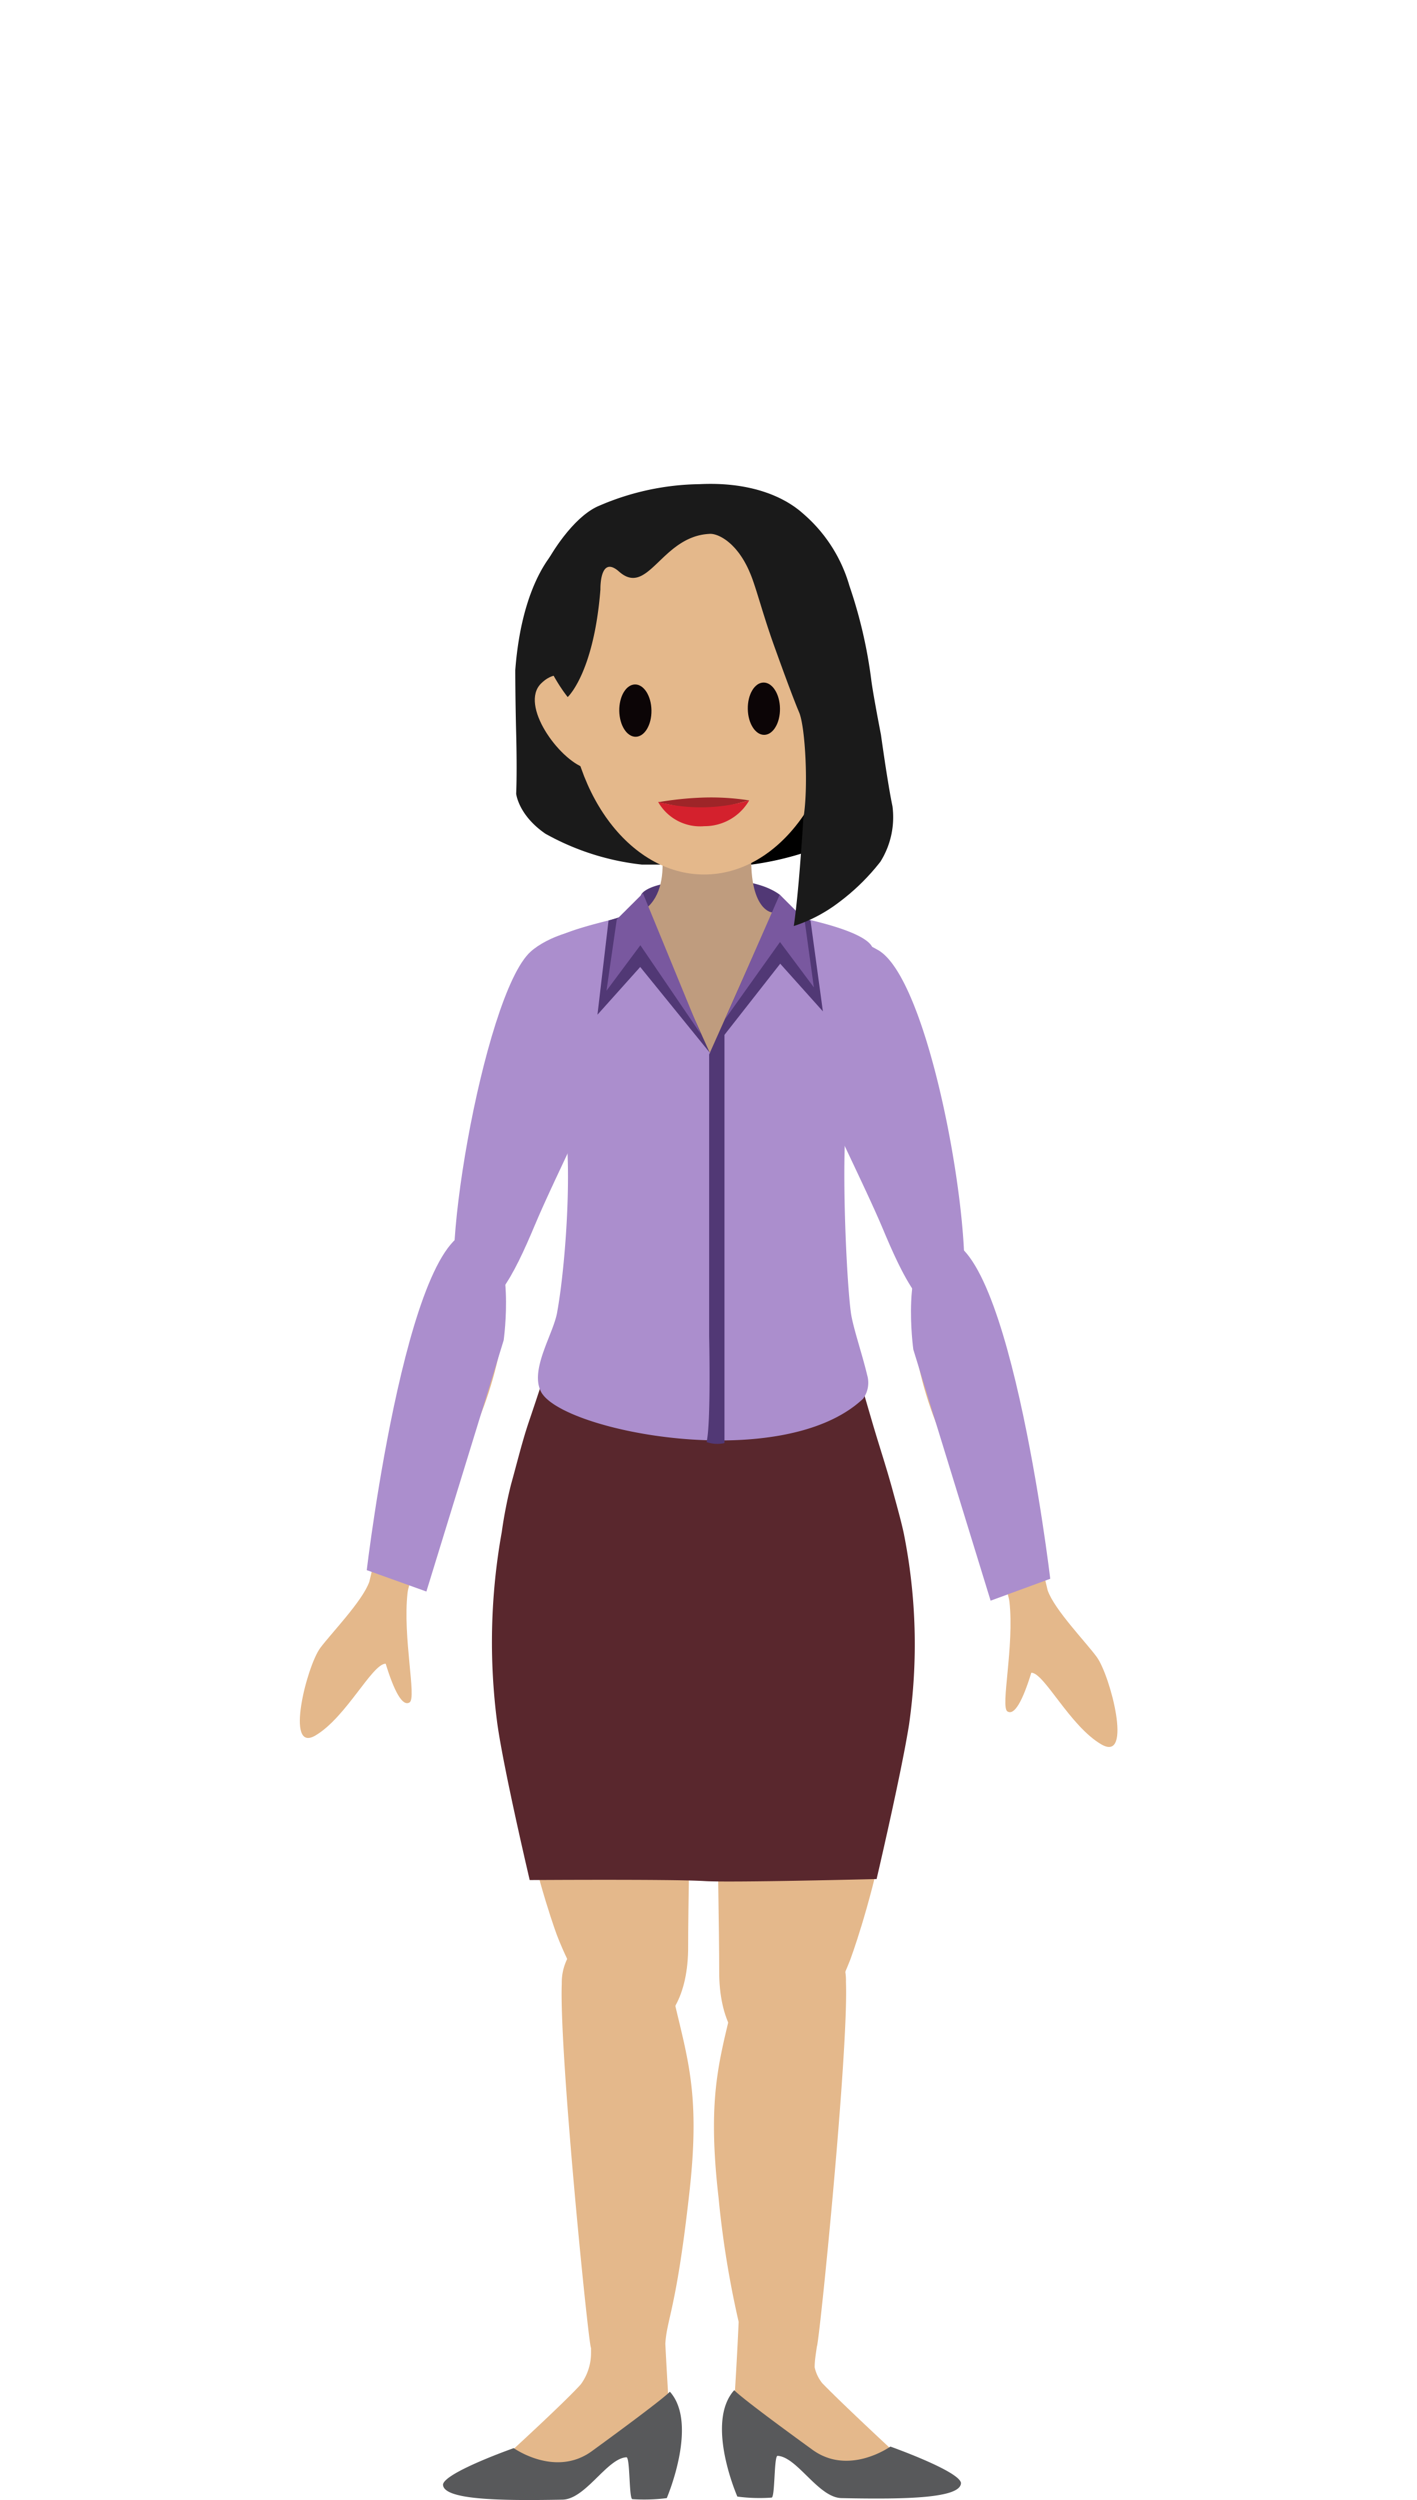 <svg xmlns="http://www.w3.org/2000/svg" width="110" height="194" viewBox="0 0 110 194"><title>landian-11</title><g id="landians"><path d="M57.49,67.19a23.65,23.65,0,0,0,7.09-1.83,7.73,7.73,0,0,0-.1-6l-4.56.44S51,63.79,57.49,67.19Z"/><path d="M68.12,73.7c4.58,2.46,8.34,27,6.07,28.07s-4-2.47-5.65-6.4-5.48-11.32-6.32-14.29c-.79-2.77.15-9.15,2.75-8.59A11,11,0,0,1,68.12,73.7Z" fill="#ab8ecd"/><path d="M41.2,73.84c-3.71,3.32-7.58,26.52-5.31,27.58s4-2.47,5.65-6.4S47,83.7,47.86,80.73c.66-2.33.88-7.27-1.18-8.36C45.37,71.68,42.48,72.69,41.2,73.84Z" fill="#ab8ecd"/><path d="M66,152.08s5.88-15.58,3.39-29.71-14.12-4.58-13.91,7.27.36,21.2.35,23.28C55.78,160.61,61.86,162.69,66,152.08Z" fill="#e4b88b"/><path d="M72.32,192.92l-.81-.73a.65.65,0,0,0-.28-.26c-2-1.8-6-5.55-7.4-7a3,3,0,0,1-.59-1.23c0-.57.11-1.13.17-1.6.18-.17,2.47-22.93,2.26-28.3a4.15,4.15,0,0,0-8.24-.82c-1.24,6.19-2.69,8.46-1.65,17.55a75.14,75.14,0,0,0,1.56,9.64c-.17,4-.54,9.26-.54,9.26l.14,0c-.35.7-.13.8,2.84.65l2.36.53a6,6,0,0,0,2.5,1.6c3.86,1,6.54,1.39,6.93.53Z" fill="#e4b88b"/><path d="M57,185.47s.13.32,6.06,4.62c2.83,2.07,6.06-.24,6.06-.24s5.33,1.89,5.48,2.82c0,1.18-4.15,1.29-9.24,1.18-1.82,0-3.47-3.21-5-3.28-.28,0-.19,3.22-.46,3.24a13,13,0,0,1-2.66-.08S54.72,188,57,185.47Z" fill="#58595b"/><path d="M43.25,150.21s-5.88-15.58-3.39-29.72,14.11-4.57,13.91,7.28S53.41,149,53.42,151C53.47,158.73,47.4,160.81,43.25,150.21Z" fill="#e4b88b"/><path d="M51.86,153.08a4.16,4.16,0,0,0-8.25.83c-.21,5.37,2.08,28.12,2.27,28.29,0,.13,0,.27,0,.4a4.11,4.11,0,0,1-.8,2.43c-1.32,1.45-5.29,5.09-7.29,6.92-1,.21-2,.37-2.07.84,0,1.16,2.37,1,7.42.91,1.51,0,3-2.13,4.52-3.16l4.45-1s-.28-4-.46-7.66c.1-1.88.83-2.63,1.81-11.25C54.54,161.55,53.1,159.28,51.86,153.08Z" fill="#e4b88b"/><path d="M52,185.59s-.14.31-6.06,4.62c-2.84,2.06-6.06-.24-6.06-.24s-5.34,1.88-5.49,2.82c0,1.17,4.16,1.28,9.24,1.18,1.82,0,3.48-3.21,5-3.29.29,0,.19,3.22.46,3.25a14,14,0,0,0,2.67-.08S54.24,188.08,52,185.59Z" fill="#58595b"/><path d="M60.55,69.44C58.62,68,55.1,68.29,55.1,68.29c-5,0-5.33,1.15-5.33,1.15s-2.38,5.39,2.06,5.39a10.46,10.46,0,0,0,7.24-.39l1.66-3Z" fill="#513875"/><path d="M50.92,63.88s1.82,5.45-1.37,7c-.09,0-1.37.53-1.34,1.42.15,5.53,3.7,24.59,6.53,24.77,2.12.14,5.44-18.45,6.72-25.35.13-.67-.33-.74-1.59-.93,0,0-2.1-.29-1.42-6.24C58.74,62.08,50.92,63.88,50.92,63.88Z" fill="#bf9c7e"/><path d="M44.43,99.78s-1.25,4.28-3.4,10.62c-.5,1.49-.88,3.07-1.37,4.83a35.35,35.35,0,0,0-.71,3.66,48.24,48.24,0,0,0-.35,14.82c.5,3.61,2.52,12.18,2.52,12.18s11-.08,13.59.08c1.92.13,13.34-.16,13.34-.16s1.93-8.24,2.52-12a43.78,43.78,0,0,0-.42-14.87c-.2-.94-.65-2.54-.92-3.53-.5-1.8-1-3.28-1.52-5.06-1.67-5.7-3-10.44-3-10.44Z" fill="#59272d"/><path d="M49.5,70.91s-6.36,1.31-6.57,2.14c-.2,2.49-1.52,7.33.41,11.88,1.34,3.17.62,13-.08,16.85C43,103.46,41.1,106.26,42,108c1.61,3.09,18.77,6.41,25,.54a2.11,2.11,0,0,0,.31-1.86c-.35-1.5-1.06-3.58-1.24-4.71-.38-2.47-1-15.46.08-17.6,1.59-3,2.09-10.2,1.49-11-1-1.45-7.09-2.46-7.09-2.46L55.1,81.69Z" fill="#ab8ecd"/><polygon points="46.89 77.33 49.58 74.89 55.1 81.69 51.09 72.84 49.97 72.45 46.89 77.33" fill="#513875"/><polygon points="47.24 71.43 46.38 78.74 50 74.7 48.2 71.14 47.24 71.43" fill="#513875"/><polygon points="54.39 80.22 49.71 73.35 47.08 76.88 47.88 71.34 49.91 69.32 54.39 80.22" fill="#79589f"/><polygon points="63.37 77.07 60.68 74.64 55.05 81.82 59.17 72.59 60.29 72.2 63.37 77.07" fill="#513875"/><polygon points="62.92 71.43 63.88 78.48 60.26 74.44 62.15 71.22 62.92 71.43" fill="#513875"/><polygon points="56.29 79.08 60.55 73.1 63.18 76.62 62.45 71.34 60.53 69.42 56.29 79.08" fill="#79589f"/><path d="M55.05,81.82v21.89s.15,6.78-.2,8.19a2.48,2.48,0,0,0,1.39.08l0-13.74V80.11Z" fill="#513875"/><path d="M81.33,123.41s-2.77-11.42-3-14.14S76,95.79,72.61,97c-3,1-1.94,8.66.21,13.8s5.37,12,5.54,13.48c.39,3.46-.71,8.16-.16,8.52s1.2-.85,1.86-3c1,0,3,4.16,5.45,5.57s.68-5.36-.37-6.79C84.31,127.44,81.85,124.91,81.33,123.41Z" fill="#e4b88b"/><path d="M81.53,122.51s-3.39-28.6-8.94-26.16c-2.69,1.19-1.69,8.37-1.69,8.37l6,19.49Z" fill="#ab8ecd"/><path d="M28.67,122.74s2.77-11.42,3-14.14S34,95.12,37.39,96.3c3,1,1.94,8.66-.21,13.8s-5.37,12-5.54,13.48c-.39,3.46.71,8.16.16,8.52s-1.2-.85-1.86-3c-1.05,0-3.05,4.15-5.45,5.57s-.68-5.37.37-6.79C25.69,126.76,28.15,124.23,28.67,122.74Z" fill="#e4b88b"/><path d="M28.47,121.84s3.39-28.6,8.94-26.16C40.1,96.87,39.1,104,39.1,104l-6,19.5Z" fill="#ab8ecd"/><path d="M64,53.37s1.63-2,3.31-.33-1.38,5.89-3.42,6.56S64,53.37,64,53.37Z" fill="#e4b88b"/><path d="M43.4,42.43S40.56,44.64,40,52c0,0,0,2.23.07,4.92,0,0,.08,2.81,0,4.67,0,0,.16,1.65,2.26,3.1a19.71,19.71,0,0,0,7.49,2.4h2.83S55.41,56.13,43.4,42.43Z" fill="#1a1a1a"/><path d="M45.31,53.37s-1.63-2-3.31-.33,1.38,5.89,3.41,6.56S45.31,53.37,45.31,53.37Z" fill="#e4b88b"/></g><g id="face"><ellipse cx="54.66" cy="53.31" rx="10.59" ry="14.55" fill="#e4b88b"/><ellipse cx="49.32" cy="55.15" rx="1.25" ry="2.03" transform="translate(-0.81 0.73) rotate(-0.85)" fill="#0c0506"/><ellipse cx="59.29" cy="55" rx="1.25" ry="2.03" transform="translate(-0.8 0.88) rotate(-0.85)" fill="#0c0506"/><path d="M58.16,62.11,54.71,63l-3.62-.75a25.66,25.66,0,0,1,3.5-.36A19.14,19.14,0,0,1,58.16,62.11Z" fill="#9e2528"/><path d="M51.09,62.23a13.35,13.35,0,0,0,7.07-.12,4,4,0,0,1-3.48,2A3.75,3.75,0,0,1,51.09,62.23Z" fill="#d4212d"/></g><g id="hair"><path d="M68.35,66.86a16.86,16.86,0,0,1-3.28,3.2,11.76,11.76,0,0,1-3.45,1.8c.42-2.83.74-8.33.74-8.33.41-2.34.16-7.1-.32-8.24-.58-1.36-1.83-4.86-1.83-4.86-1-2.73-1.51-4.88-2-6-1-2.38-2.54-3.08-3.17-3-3.71.21-4.73,4.94-7,2.91-1.5-1.31-1.43,1.4-1.43,1.4-.51,6.5-2.54,8.35-2.54,8.35s-4.13-5-1.94-9.83c.67-1.47,2.5-4.22,4.35-5a20.26,20.26,0,0,1,7.81-1.69c3.58-.18,6.36.76,8.07,2.3a11.6,11.6,0,0,1,3.58,5.59,36.76,36.76,0,0,1,1.69,7.26c.14,1.13.76,4.31.76,4.31s.51,3.71.89,5.53A6.51,6.51,0,0,1,68.35,66.86Z" fill="#1a1a1a"/></g></svg>
